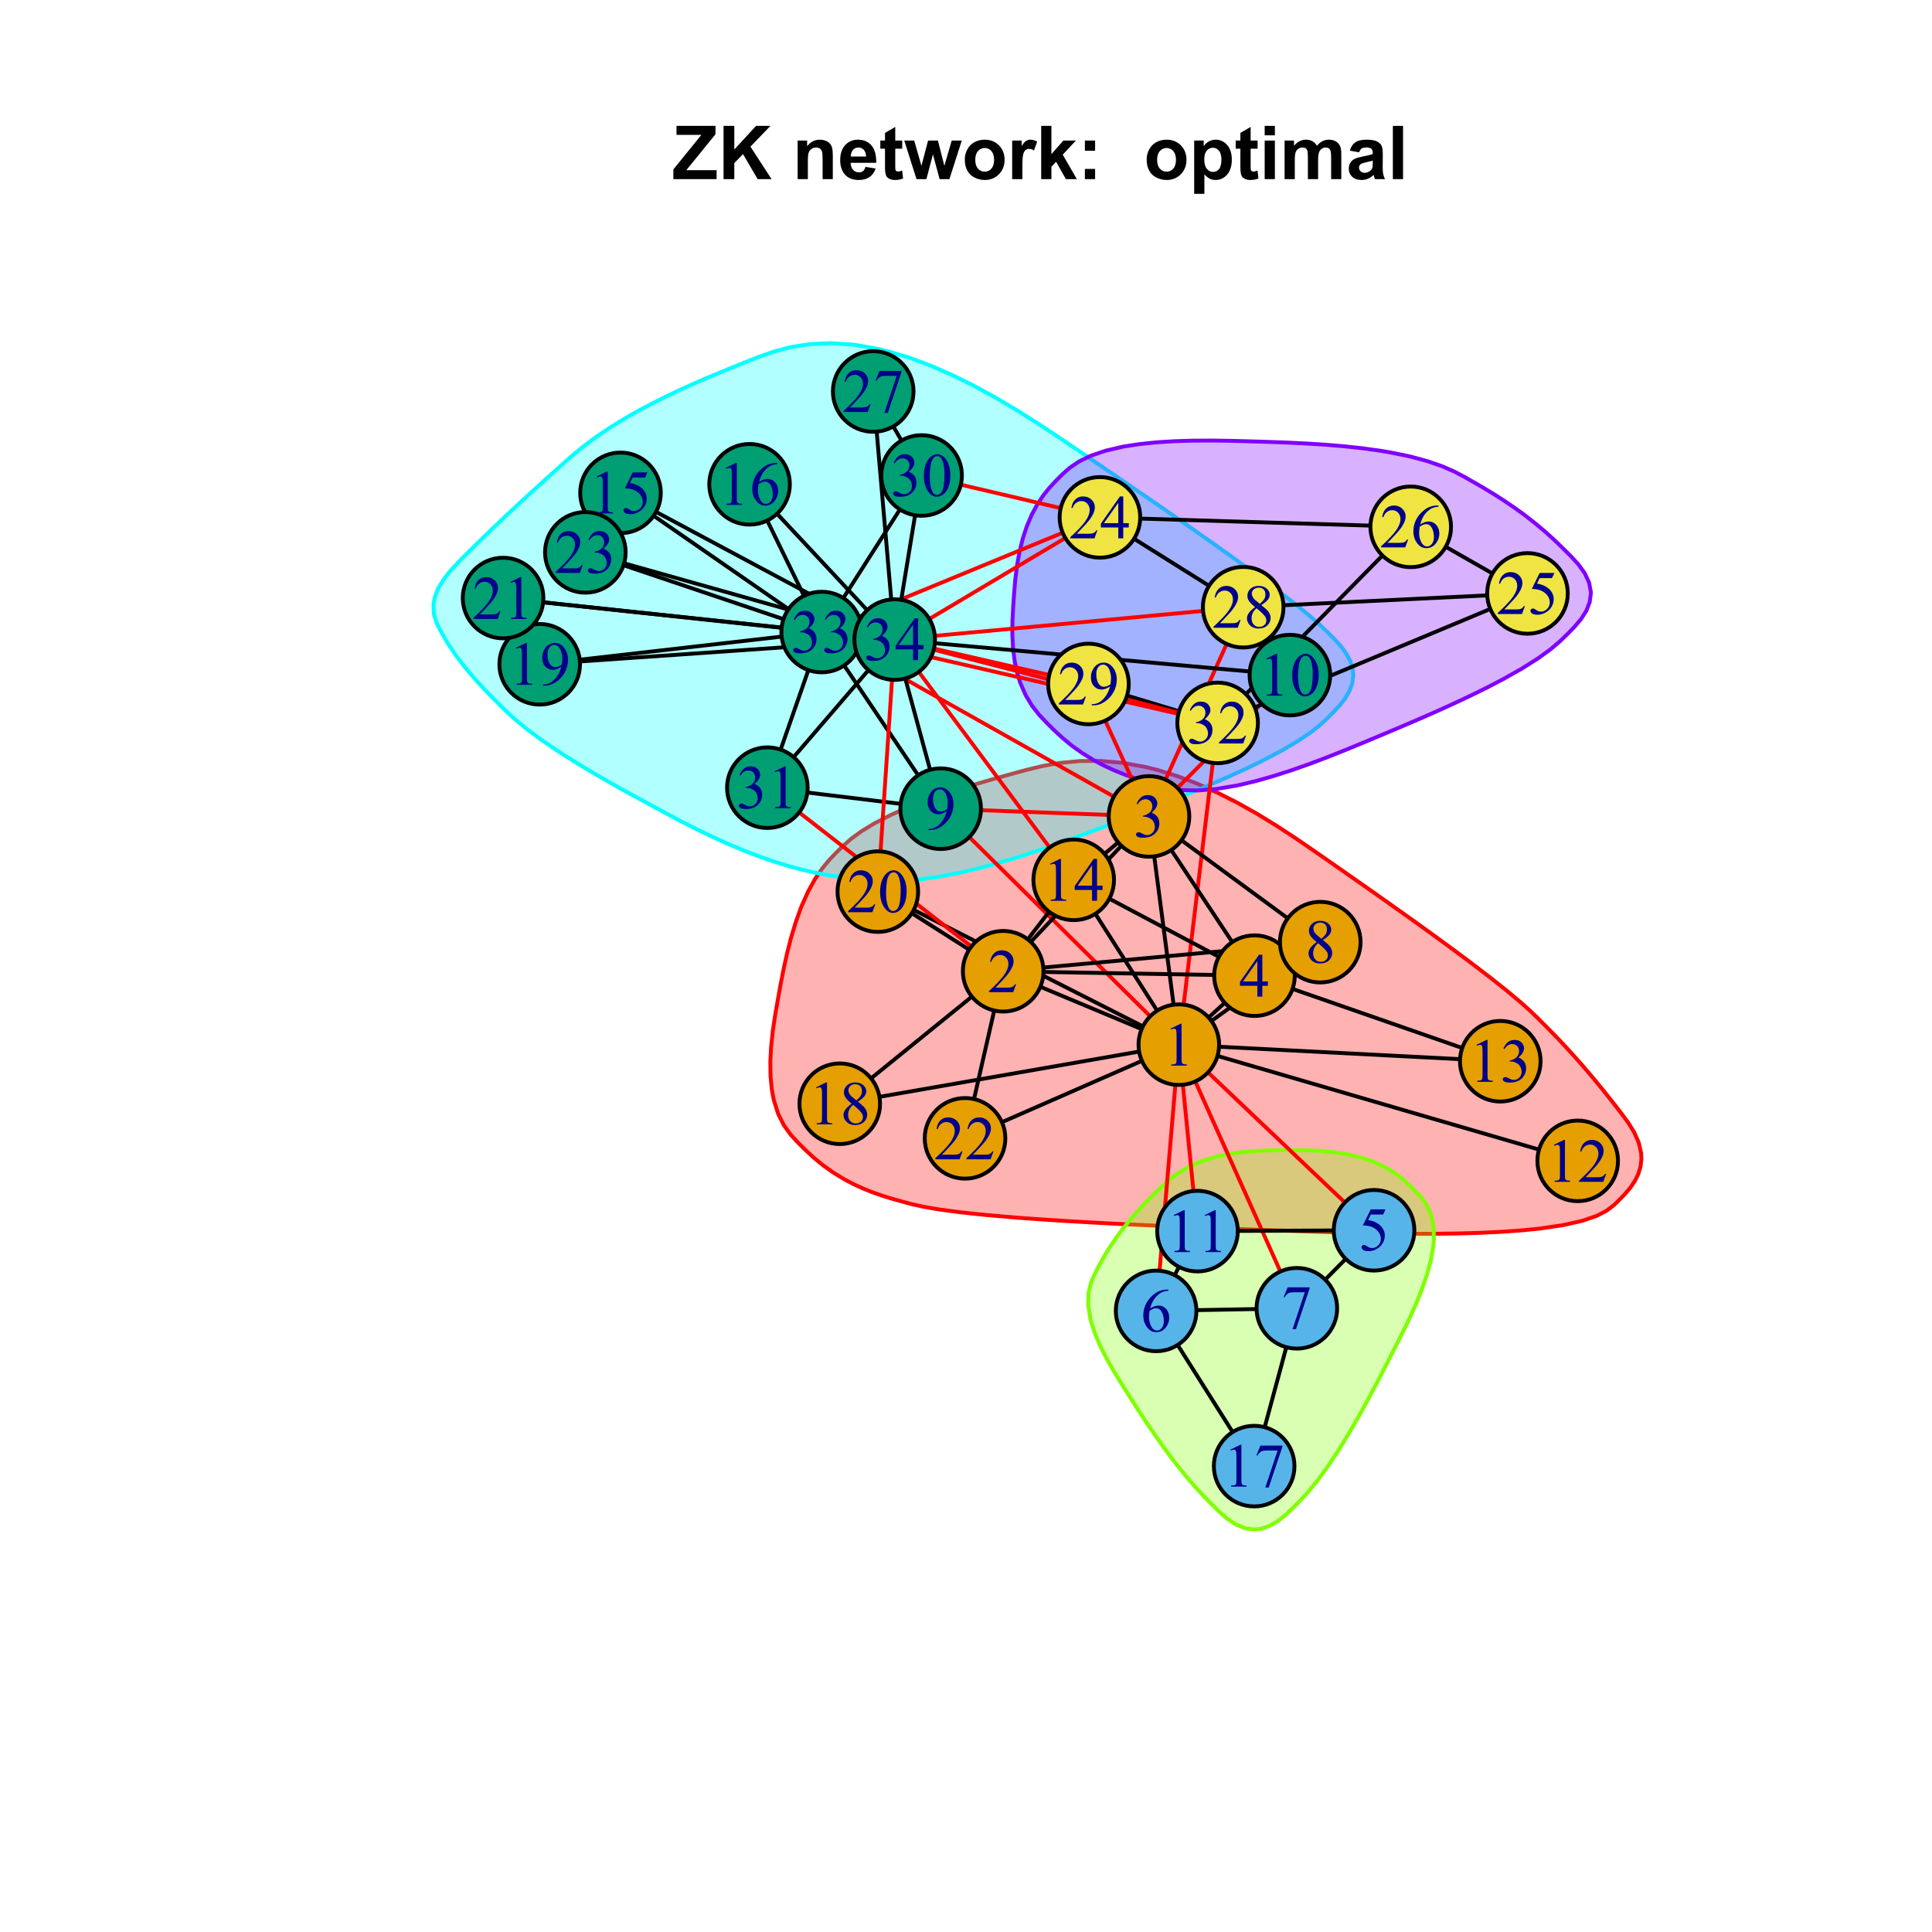 <?xml version="1.0" encoding="UTF-8"?>
<svg xmlns="http://www.w3.org/2000/svg" xmlns:xlink="http://www.w3.org/1999/xlink" width="374pt" height="374pt" viewBox="0 0 374 374" version="1.1">
<defs>
<g>
<symbol overflow="visible" id="glyph0-0">
<path style="stroke:none;" d="M 1.801 0 L 1.801 -9 L 9 -9 L 9 0 Z M 2.023 -0.227 L 8.773 -0.227 L 8.773 -8.773 L 2.023 -8.773 Z M 2.023 -0.227 "/>
</symbol>
<symbol overflow="visible" id="glyph0-1">
<path style="stroke:none;" d="M 0.156 0 L 0.156 -1.879 L 5.57 -8.562 L 0.766 -8.562 L 0.766 -10.309 L 8.312 -10.309 L 8.312 -8.691 L 2.664 -1.738 L 8.527 -1.738 L 8.527 0 Z M 0.156 0 "/>
</symbol>
<symbol overflow="visible" id="glyph0-2">
<path style="stroke:none;" d="M 1.074 0 L 1.074 -10.309 L 3.156 -10.309 L 3.156 -5.73 L 7.363 -10.309 L 10.16 -10.309 L 6.277 -6.293 L 10.371 0 L 7.68 0 L 4.844 -4.836 L 3.156 -3.113 L 3.156 0 Z M 1.074 0 "/>
</symbol>
<symbol overflow="visible" id="glyph0-3">
<path style="stroke:none;" d=""/>
</symbol>
<symbol overflow="visible" id="glyph0-4">
<path style="stroke:none;" d="M 7.824 0 L 5.852 0 L 5.852 -3.812 C 5.848 -4.613 5.805 -5.133 5.723 -5.375 C 5.637 -5.609 5.5 -5.793 5.312 -5.926 C 5.121 -6.055 4.891 -6.121 4.625 -6.125 C 4.281 -6.121 3.977 -6.027 3.703 -5.844 C 3.43 -5.652 3.242 -5.406 3.145 -5.098 C 3.043 -4.785 2.992 -4.211 2.996 -3.383 L 2.996 0 L 1.02 0 L 1.02 -7.469 L 2.855 -7.469 L 2.855 -6.371 C 3.504 -7.211 4.324 -7.633 5.316 -7.637 C 5.746 -7.633 6.145 -7.555 6.508 -7.398 C 6.867 -7.238 7.141 -7.039 7.328 -6.797 C 7.512 -6.555 7.641 -6.277 7.715 -5.969 C 7.785 -5.656 7.82 -5.215 7.824 -4.641 Z M 7.824 0 "/>
</symbol>
<symbol overflow="visible" id="glyph0-5">
<path style="stroke:none;" d="M 5.359 -2.375 L 7.328 -2.047 C 7.07 -1.32 6.668 -0.773 6.125 -0.398 C 5.578 -0.023 4.898 0.164 4.078 0.168 C 2.777 0.164 1.816 -0.258 1.195 -1.105 C 0.703 -1.781 0.457 -2.637 0.457 -3.676 C 0.457 -4.91 0.777 -5.883 1.426 -6.586 C 2.07 -7.285 2.891 -7.633 3.883 -7.637 C 4.988 -7.633 5.863 -7.266 6.508 -6.535 C 7.148 -5.797 7.457 -4.676 7.434 -3.164 L 2.48 -3.164 C 2.492 -2.578 2.652 -2.121 2.961 -1.797 C 3.262 -1.469 3.641 -1.305 4.098 -1.309 C 4.402 -1.305 4.664 -1.391 4.879 -1.559 C 5.086 -1.727 5.246 -1.996 5.359 -2.375 Z M 5.469 -4.375 C 5.453 -4.941 5.309 -5.375 5.027 -5.676 C 4.746 -5.973 4.402 -6.121 4 -6.125 C 3.566 -6.121 3.211 -5.965 2.934 -5.652 C 2.648 -5.336 2.508 -4.91 2.516 -4.375 Z M 5.469 -4.375 "/>
</symbol>
<symbol overflow="visible" id="glyph0-6">
<path style="stroke:none;" d="M 4.457 -7.469 L 4.457 -5.891 L 3.109 -5.891 L 3.109 -2.883 C 3.105 -2.273 3.117 -1.918 3.145 -1.816 C 3.168 -1.715 3.227 -1.629 3.32 -1.566 C 3.41 -1.496 3.523 -1.465 3.656 -1.469 C 3.836 -1.465 4.098 -1.527 4.449 -1.66 L 4.621 -0.125 C 4.156 0.07 3.637 0.164 3.059 0.168 C 2.699 0.164 2.375 0.105 2.094 -0.012 C 1.805 -0.129 1.598 -0.281 1.465 -0.473 C 1.332 -0.66 1.238 -0.918 1.188 -1.246 C 1.145 -1.473 1.125 -1.938 1.125 -2.637 L 1.125 -5.891 L 0.219 -5.891 L 0.219 -7.469 L 1.125 -7.469 L 1.125 -8.949 L 3.109 -10.105 L 3.109 -7.469 Z M 4.457 -7.469 "/>
</symbol>
<symbol overflow="visible" id="glyph0-7">
<path style="stroke:none;" d="M 2.426 0 L 0.062 -7.469 L 1.984 -7.469 L 3.383 -2.574 L 4.668 -7.469 L 6.574 -7.469 L 7.82 -2.574 L 9.246 -7.469 L 11.195 -7.469 L 8.797 0 L 6.898 0 L 5.609 -4.801 L 4.344 0 Z M 2.426 0 "/>
</symbol>
<symbol overflow="visible" id="glyph0-8">
<path style="stroke:none;" d="M 0.578 -3.84 C 0.574 -4.492 0.734 -5.129 1.062 -5.742 C 1.383 -6.355 1.84 -6.824 2.434 -7.148 C 3.023 -7.473 3.688 -7.633 4.422 -7.637 C 5.551 -7.633 6.477 -7.266 7.199 -6.535 C 7.918 -5.797 8.277 -4.871 8.281 -3.754 C 8.277 -2.621 7.914 -1.684 7.188 -0.945 C 6.457 -0.203 5.539 0.164 4.438 0.168 C 3.75 0.164 3.098 0.012 2.477 -0.293 C 1.855 -0.602 1.383 -1.055 1.062 -1.652 C 0.734 -2.25 0.574 -2.977 0.578 -3.84 Z M 2.602 -3.734 C 2.602 -2.988 2.777 -2.422 3.129 -2.031 C 3.48 -1.637 3.914 -1.441 4.43 -1.441 C 4.945 -1.441 5.375 -1.637 5.727 -2.031 C 6.07 -2.422 6.246 -2.992 6.25 -3.746 C 6.246 -4.473 6.07 -5.035 5.727 -5.434 C 5.375 -5.824 4.945 -6.023 4.43 -6.027 C 3.914 -6.023 3.48 -5.824 3.129 -5.434 C 2.777 -5.035 2.602 -4.469 2.602 -3.734 Z M 2.602 -3.734 "/>
</symbol>
<symbol overflow="visible" id="glyph0-9">
<path style="stroke:none;" d="M 2.926 0 L 0.949 0 L 0.949 -7.469 L 2.785 -7.469 L 2.785 -6.406 C 3.094 -6.902 3.375 -7.234 3.629 -7.395 C 3.879 -7.555 4.164 -7.633 4.484 -7.637 C 4.93 -7.633 5.363 -7.508 5.785 -7.262 L 5.176 -5.539 C 4.84 -5.75 4.531 -5.859 4.246 -5.863 C 3.969 -5.859 3.734 -5.781 3.543 -5.633 C 3.348 -5.477 3.195 -5.203 3.09 -4.809 C 2.977 -4.406 2.922 -3.57 2.926 -2.305 Z M 2.926 0 "/>
</symbol>
<symbol overflow="visible" id="glyph0-10">
<path style="stroke:none;" d="M 0.965 0 L 0.965 -10.309 L 2.938 -10.309 L 2.938 -4.836 L 5.254 -7.469 L 7.684 -7.469 L 5.133 -4.738 L 7.867 0 L 5.738 0 L 3.859 -3.355 L 2.938 -2.391 L 2.938 0 Z M 0.965 0 "/>
</symbol>
<symbol overflow="visible" id="glyph0-11">
<path style="stroke:none;" d="M 1.414 -5.492 L 1.414 -7.469 L 3.391 -7.469 L 3.391 -5.492 Z M 1.414 0 L 1.414 -1.977 L 3.391 -1.977 L 3.391 0 Z M 1.414 0 "/>
</symbol>
<symbol overflow="visible" id="glyph0-12">
<path style="stroke:none;" d="M 0.977 -7.469 L 2.82 -7.469 L 2.82 -6.371 C 3.055 -6.742 3.379 -7.047 3.789 -7.285 C 4.195 -7.516 4.648 -7.633 5.148 -7.637 C 6.012 -7.633 6.746 -7.293 7.355 -6.617 C 7.957 -5.934 8.262 -4.988 8.262 -3.777 C 8.262 -2.527 7.957 -1.559 7.348 -0.867 C 6.738 -0.18 6 0.164 5.133 0.168 C 4.719 0.164 4.344 0.086 4.012 -0.078 C 3.672 -0.238 3.32 -0.52 2.953 -0.922 L 2.953 2.84 L 0.977 2.84 Z M 2.934 -3.859 C 2.93 -3.02 3.094 -2.398 3.43 -2 C 3.758 -1.594 4.164 -1.395 4.648 -1.398 C 5.102 -1.395 5.484 -1.578 5.793 -1.949 C 6.094 -2.316 6.246 -2.922 6.25 -3.762 C 6.246 -4.543 6.09 -5.121 5.777 -5.504 C 5.465 -5.879 5.074 -6.07 4.613 -6.074 C 4.125 -6.07 3.727 -5.883 3.41 -5.516 C 3.09 -5.141 2.93 -4.59 2.934 -3.859 Z M 2.934 -3.859 "/>
</symbol>
<symbol overflow="visible" id="glyph0-13">
<path style="stroke:none;" d="M 1.035 -8.48 L 1.035 -10.309 L 3.008 -10.309 L 3.008 -8.48 Z M 1.035 0 L 1.035 -7.469 L 3.008 -7.469 L 3.008 0 Z M 1.035 0 "/>
</symbol>
<symbol overflow="visible" id="glyph0-14">
<path style="stroke:none;" d="M 0.887 -7.469 L 2.707 -7.469 L 2.707 -6.449 C 3.355 -7.238 4.129 -7.633 5.035 -7.637 C 5.508 -7.633 5.922 -7.535 6.277 -7.34 C 6.625 -7.141 6.914 -6.844 7.145 -6.449 C 7.469 -6.844 7.824 -7.141 8.203 -7.34 C 8.582 -7.535 8.988 -7.633 9.422 -7.637 C 9.969 -7.633 10.43 -7.523 10.812 -7.301 C 11.188 -7.078 11.473 -6.75 11.664 -6.32 C 11.797 -6 11.863 -5.484 11.867 -4.773 L 11.867 0 L 9.895 0 L 9.895 -4.27 C 9.891 -5.008 9.82 -5.484 9.688 -5.703 C 9.5 -5.98 9.219 -6.121 8.844 -6.125 C 8.562 -6.121 8.305 -6.039 8.062 -5.871 C 7.82 -5.699 7.645 -5.449 7.535 -5.129 C 7.426 -4.801 7.371 -4.289 7.375 -3.586 L 7.375 0 L 5.398 0 L 5.398 -4.094 C 5.395 -4.816 5.359 -5.285 5.293 -5.5 C 5.219 -5.707 5.109 -5.863 4.965 -5.969 C 4.816 -6.07 4.617 -6.121 4.367 -6.125 C 4.059 -6.121 3.785 -6.039 3.543 -5.879 C 3.297 -5.711 3.121 -5.477 3.02 -5.168 C 2.91 -4.855 2.859 -4.34 2.863 -3.629 L 2.863 0 L 0.887 0 Z M 0.887 -7.469 "/>
</symbol>
<symbol overflow="visible" id="glyph0-15">
<path style="stroke:none;" d="M 2.512 -5.188 L 0.719 -5.512 C 0.918 -6.23 1.266 -6.766 1.758 -7.113 C 2.25 -7.461 2.98 -7.633 3.953 -7.637 C 4.832 -7.633 5.488 -7.531 5.918 -7.324 C 6.348 -7.113 6.648 -6.848 6.828 -6.527 C 7 -6.207 7.09 -5.617 7.094 -4.762 L 7.074 -2.453 C 7.07 -1.793 7.102 -1.309 7.168 -1 C 7.227 -0.688 7.348 -0.355 7.523 0 L 5.57 0 C 5.516 -0.129 5.453 -0.32 5.379 -0.582 C 5.344 -0.695 5.32 -0.773 5.309 -0.816 C 4.969 -0.484 4.605 -0.238 4.223 -0.078 C 3.836 0.086 3.426 0.164 2.996 0.168 C 2.223 0.164 1.617 -0.043 1.176 -0.457 C 0.73 -0.871 0.508 -1.398 0.512 -2.039 C 0.508 -2.461 0.609 -2.836 0.812 -3.168 C 1.012 -3.496 1.293 -3.75 1.66 -3.926 C 2.02 -4.102 2.547 -4.254 3.234 -4.387 C 4.156 -4.559 4.793 -4.719 5.152 -4.871 L 5.152 -5.07 C 5.148 -5.445 5.055 -5.719 4.871 -5.883 C 4.68 -6.043 4.328 -6.121 3.812 -6.125 C 3.457 -6.121 3.184 -6.055 2.988 -5.918 C 2.789 -5.777 2.629 -5.531 2.512 -5.188 Z M 5.152 -3.586 C 4.895 -3.5 4.496 -3.398 3.949 -3.285 C 3.402 -3.164 3.043 -3.047 2.875 -2.938 C 2.613 -2.75 2.484 -2.52 2.488 -2.242 C 2.484 -1.965 2.586 -1.727 2.797 -1.523 C 3 -1.32 3.266 -1.219 3.586 -1.223 C 3.941 -1.219 4.281 -1.336 4.605 -1.574 C 4.844 -1.75 5 -1.969 5.078 -2.23 C 5.125 -2.395 5.148 -2.715 5.152 -3.191 Z M 5.152 -3.586 "/>
</symbol>
<symbol overflow="visible" id="glyph0-16">
<path style="stroke:none;" d="M 1.035 0 L 1.035 -10.309 L 3.008 -10.309 L 3.008 0 Z M 1.035 0 "/>
</symbol>
<symbol overflow="visible" id="glyph1-0">
<path style="stroke:none;" d="M 1.664 0 L 1.664 -7.5 L 7.664 -7.5 L 7.664 0 Z M 1.852 -0.188 L 7.477 -0.188 L 7.477 -7.312 L 1.852 -7.312 Z M 1.852 -0.188 "/>
</symbol>
<symbol overflow="visible" id="glyph1-1">
<path style="stroke:none;" d="M 1.406 -7.164 L 3.34 -8.109 L 3.531 -8.109 L 3.531 -1.398 C 3.527 -0.953 3.547 -0.676 3.586 -0.57 C 3.625 -0.457 3.703 -0.375 3.82 -0.316 C 3.938 -0.254 4.176 -0.219 4.535 -0.219 L 4.535 0 L 1.547 0 L 1.547 -0.219 C 1.922 -0.219 2.164 -0.25 2.273 -0.312 C 2.383 -0.367 2.457 -0.445 2.5 -0.543 C 2.543 -0.637 2.566 -0.922 2.566 -1.398 L 2.566 -5.688 C 2.566 -6.262 2.547 -6.633 2.508 -6.805 C 2.48 -6.926 2.43 -7.02 2.359 -7.078 C 2.285 -7.133 2.199 -7.16 2.098 -7.164 C 1.953 -7.16 1.75 -7.102 1.492 -6.984 Z M 1.406 -7.164 "/>
</symbol>
<symbol overflow="visible" id="glyph1-2">
<path style="stroke:none;" d="M 5.5 -1.531 L 4.945 0 L 0.258 0 L 0.258 -0.219 C 1.637 -1.469 2.605 -2.496 3.172 -3.297 C 3.73 -4.09 4.012 -4.82 4.016 -5.484 C 4.012 -5.988 3.859 -6.402 3.551 -6.727 C 3.238 -7.047 2.867 -7.207 2.445 -7.211 C 2.051 -7.207 1.699 -7.094 1.391 -6.867 C 1.078 -6.641 0.852 -6.305 0.703 -5.867 L 0.484 -5.867 C 0.582 -6.586 0.832 -7.141 1.238 -7.527 C 1.637 -7.914 2.145 -8.109 2.754 -8.109 C 3.395 -8.109 3.93 -7.902 4.367 -7.488 C 4.797 -7.074 5.016 -6.586 5.016 -6.023 C 5.016 -5.621 4.922 -5.219 4.734 -4.816 C 4.445 -4.184 3.977 -3.512 3.328 -2.805 C 2.352 -1.738 1.742 -1.098 1.508 -0.883 L 3.578 -0.883 C 3.996 -0.879 4.293 -0.895 4.465 -0.93 C 4.637 -0.957 4.789 -1.02 4.926 -1.121 C 5.062 -1.215 5.184 -1.352 5.285 -1.531 Z M 5.5 -1.531 "/>
</symbol>
<symbol overflow="visible" id="glyph1-3">
<path style="stroke:none;" d="M 0.609 -6.434 C 0.836 -6.965 1.121 -7.375 1.465 -7.672 C 1.809 -7.961 2.238 -8.109 2.758 -8.109 C 3.395 -8.109 3.883 -7.902 4.227 -7.488 C 4.477 -7.176 4.605 -6.844 4.609 -6.5 C 4.605 -5.918 4.242 -5.32 3.523 -4.703 C 4.008 -4.512 4.379 -4.238 4.629 -3.883 C 4.879 -3.527 5.004 -3.109 5.004 -2.633 C 5.004 -1.941 4.785 -1.348 4.348 -0.844 C 3.777 -0.188 2.949 0.141 1.867 0.141 C 1.332 0.141 0.969 0.074 0.773 -0.059 C 0.578 -0.191 0.48 -0.332 0.484 -0.484 C 0.48 -0.598 0.527 -0.699 0.621 -0.785 C 0.715 -0.871 0.824 -0.914 0.953 -0.914 C 1.051 -0.914 1.152 -0.898 1.254 -0.867 C 1.316 -0.844 1.465 -0.77 1.703 -0.652 C 1.934 -0.527 2.098 -0.457 2.191 -0.434 C 2.332 -0.387 2.484 -0.363 2.656 -0.367 C 3.047 -0.363 3.395 -0.52 3.691 -0.832 C 3.988 -1.141 4.137 -1.504 4.137 -1.93 C 4.137 -2.234 4.066 -2.535 3.93 -2.828 C 3.828 -3.043 3.719 -3.211 3.598 -3.328 C 3.426 -3.484 3.195 -3.625 2.906 -3.754 C 2.613 -3.879 2.312 -3.941 2.008 -3.945 L 1.82 -3.945 L 1.82 -4.117 C 2.129 -4.156 2.438 -4.27 2.75 -4.453 C 3.059 -4.633 3.285 -4.852 3.43 -5.113 C 3.566 -5.367 3.637 -5.652 3.641 -5.965 C 3.637 -6.367 3.512 -6.691 3.262 -6.941 C 3.008 -7.188 2.695 -7.312 2.32 -7.312 C 1.715 -7.312 1.207 -6.988 0.805 -6.34 Z M 0.609 -6.434 "/>
</symbol>
<symbol overflow="visible" id="glyph1-4">
<path style="stroke:none;" d="M 5.586 -2.93 L 5.586 -2.098 L 4.516 -2.098 L 4.516 0 L 3.551 0 L 3.551 -2.098 L 0.188 -2.098 L 0.188 -2.848 L 3.875 -8.109 L 4.516 -8.109 L 4.516 -2.93 Z M 3.551 -2.93 L 3.551 -6.875 L 0.762 -2.93 Z M 3.551 -2.93 "/>
</symbol>
<symbol overflow="visible" id="glyph1-5">
<path style="stroke:none;" d="M 5.211 -7.945 L 4.75 -6.949 L 2.359 -6.949 L 1.84 -5.883 C 2.871 -5.73 3.691 -5.344 4.301 -4.727 C 4.816 -4.191 5.074 -3.566 5.078 -2.852 C 5.074 -2.434 4.988 -2.047 4.824 -1.691 C 4.652 -1.336 4.441 -1.035 4.184 -0.785 C 3.926 -0.535 3.637 -0.332 3.32 -0.18 C 2.871 0.035 2.41 0.141 1.938 0.141 C 1.461 0.141 1.113 0.062 0.898 -0.102 C 0.68 -0.258 0.574 -0.438 0.574 -0.641 C 0.574 -0.746 0.617 -0.844 0.707 -0.93 C 0.797 -1.012 0.91 -1.055 1.047 -1.055 C 1.148 -1.055 1.238 -1.039 1.316 -1.008 C 1.391 -0.977 1.52 -0.895 1.703 -0.766 C 1.996 -0.559 2.293 -0.457 2.594 -0.461 C 3.051 -0.457 3.453 -0.629 3.801 -0.98 C 4.145 -1.324 4.316 -1.746 4.32 -2.242 C 4.316 -2.723 4.164 -3.172 3.855 -3.586 C 3.543 -4 3.117 -4.32 2.578 -4.555 C 2.148 -4.727 1.566 -4.828 0.836 -4.859 L 2.359 -7.945 Z M 5.211 -7.945 "/>
</symbol>
<symbol overflow="visible" id="glyph1-6">
<path style="stroke:none;" d="M 5.379 -8.109 L 5.379 -7.891 C 4.863 -7.84 4.441 -7.738 4.113 -7.582 C 3.785 -7.426 3.461 -7.191 3.148 -6.879 C 2.828 -6.562 2.566 -6.207 2.359 -5.82 C 2.148 -5.43 1.973 -4.969 1.836 -4.438 C 2.395 -4.82 2.961 -5.016 3.527 -5.016 C 4.07 -5.016 4.539 -4.797 4.941 -4.359 C 5.336 -3.922 5.535 -3.359 5.539 -2.672 C 5.535 -2.008 5.336 -1.402 4.934 -0.855 C 4.449 -0.191 3.809 0.141 3.012 0.141 C 2.465 0.141 2.004 -0.039 1.629 -0.398 C 0.887 -1.094 0.516 -2 0.516 -3.117 C 0.516 -3.828 0.656 -4.504 0.941 -5.145 C 1.227 -5.785 1.633 -6.352 2.164 -6.848 C 2.691 -7.344 3.199 -7.68 3.688 -7.852 C 4.168 -8.023 4.621 -8.109 5.039 -8.109 Z M 1.734 -4.008 C 1.664 -3.48 1.629 -3.055 1.629 -2.73 C 1.629 -2.355 1.695 -1.945 1.836 -1.508 C 1.973 -1.066 2.18 -0.719 2.453 -0.461 C 2.652 -0.277 2.895 -0.188 3.18 -0.188 C 3.52 -0.188 3.824 -0.348 4.09 -0.668 C 4.355 -0.988 4.488 -1.445 4.492 -2.039 C 4.488 -2.703 4.355 -3.281 4.094 -3.773 C 3.824 -4.262 3.449 -4.504 2.965 -4.508 C 2.816 -4.504 2.656 -4.473 2.488 -4.414 C 2.316 -4.348 2.066 -4.215 1.734 -4.008 Z M 1.734 -4.008 "/>
</symbol>
<symbol overflow="visible" id="glyph1-7">
<path style="stroke:none;" d="M 1.207 -7.945 L 5.469 -7.945 L 5.469 -7.723 L 2.82 0.164 L 2.164 0.164 L 4.535 -6.992 L 2.352 -6.992 C 1.906 -6.988 1.594 -6.938 1.406 -6.832 C 1.078 -6.652 0.812 -6.375 0.617 -6 L 0.445 -6.062 Z M 1.207 -7.945 "/>
</symbol>
<symbol overflow="visible" id="glyph1-8">
<path style="stroke:none;" d="M 2.305 -4 C 1.672 -4.512 1.266 -4.926 1.086 -5.242 C 0.898 -5.551 0.809 -5.875 0.812 -6.219 C 0.809 -6.73 1.008 -7.176 1.41 -7.551 C 1.805 -7.922 2.336 -8.109 3 -8.109 C 3.641 -8.109 4.156 -7.934 4.547 -7.586 C 4.938 -7.238 5.133 -6.844 5.133 -6.398 C 5.133 -6.102 5.027 -5.797 4.816 -5.488 C 4.605 -5.18 4.164 -4.816 3.5 -4.398 C 4.184 -3.863 4.641 -3.445 4.863 -3.148 C 5.16 -2.742 5.309 -2.324 5.309 -1.887 C 5.309 -1.324 5.094 -0.844 4.668 -0.453 C 4.242 -0.055 3.684 0.141 2.992 0.141 C 2.238 0.141 1.652 -0.094 1.23 -0.57 C 0.895 -0.945 0.727 -1.359 0.727 -1.812 C 0.727 -2.156 0.844 -2.504 1.082 -2.855 C 1.316 -3.199 1.723 -3.582 2.305 -4 Z M 3.223 -4.629 C 3.691 -5.051 3.988 -5.383 4.113 -5.625 C 4.238 -5.867 4.301 -6.145 4.301 -6.457 C 4.301 -6.863 4.184 -7.184 3.953 -7.418 C 3.723 -7.652 3.41 -7.77 3.012 -7.77 C 2.613 -7.77 2.289 -7.652 2.039 -7.422 C 1.789 -7.191 1.664 -6.922 1.664 -6.617 C 1.664 -6.41 1.715 -6.207 1.82 -6.008 C 1.922 -5.801 2.07 -5.609 2.262 -5.426 Z M 2.578 -3.781 C 2.254 -3.5 2.012 -3.203 1.859 -2.883 C 1.699 -2.562 1.621 -2.215 1.625 -1.84 C 1.621 -1.336 1.758 -0.93 2.035 -0.629 C 2.309 -0.324 2.66 -0.176 3.086 -0.176 C 3.504 -0.176 3.844 -0.293 4.102 -0.531 C 4.355 -0.77 4.48 -1.059 4.484 -1.398 C 4.48 -1.676 4.406 -1.93 4.258 -2.156 C 3.98 -2.57 3.422 -3.109 2.578 -3.781 Z M 2.578 -3.781 "/>
</symbol>
<symbol overflow="visible" id="glyph1-9">
<path style="stroke:none;" d="M 0.633 0.164 L 0.633 -0.055 C 1.141 -0.055 1.613 -0.172 2.051 -0.406 C 2.488 -0.633 2.91 -1.035 3.316 -1.605 C 3.723 -2.176 4.008 -2.801 4.172 -3.484 C 3.555 -3.09 3 -2.895 2.508 -2.895 C 1.949 -2.895 1.469 -3.109 1.074 -3.539 C 0.672 -3.969 0.473 -4.543 0.477 -5.262 C 0.473 -5.957 0.672 -6.574 1.07 -7.117 C 1.551 -7.777 2.18 -8.109 2.953 -8.109 C 3.602 -8.109 4.16 -7.84 4.629 -7.301 C 5.199 -6.629 5.484 -5.805 5.484 -4.828 C 5.484 -3.945 5.266 -3.121 4.832 -2.355 C 4.398 -1.59 3.797 -0.957 3.023 -0.457 C 2.391 -0.043 1.703 0.164 0.969 0.164 Z M 4.266 -3.922 C 4.336 -4.422 4.371 -4.828 4.371 -5.141 C 4.371 -5.516 4.305 -5.926 4.176 -6.363 C 4.047 -6.801 3.863 -7.137 3.629 -7.375 C 3.387 -7.605 3.121 -7.723 2.824 -7.727 C 2.477 -7.723 2.172 -7.566 1.91 -7.258 C 1.645 -6.941 1.512 -6.477 1.516 -5.867 C 1.512 -5.039 1.688 -4.395 2.039 -3.93 C 2.293 -3.594 2.605 -3.426 2.977 -3.43 C 3.156 -3.426 3.367 -3.469 3.613 -3.559 C 3.859 -3.641 4.078 -3.762 4.266 -3.922 Z M 4.266 -3.922 "/>
</symbol>
<symbol overflow="visible" id="glyph1-10">
<path style="stroke:none;" d="M 0.434 -3.926 C 0.434 -4.832 0.57 -5.609 0.844 -6.266 C 1.117 -6.918 1.48 -7.406 1.934 -7.727 C 2.285 -7.98 2.648 -8.109 3.023 -8.109 C 3.633 -8.109 4.18 -7.797 4.664 -7.18 C 5.266 -6.406 5.566 -5.363 5.57 -4.047 C 5.566 -3.121 5.434 -2.34 5.172 -1.699 C 4.902 -1.055 4.562 -0.586 4.156 -0.297 C 3.742 -0.004 3.348 0.141 2.965 0.141 C 2.207 0.141 1.574 -0.305 1.07 -1.203 C 0.645 -1.953 0.434 -2.863 0.434 -3.926 Z M 1.582 -3.781 C 1.582 -2.684 1.715 -1.793 1.984 -1.102 C 2.207 -0.516 2.539 -0.223 2.984 -0.227 C 3.188 -0.223 3.406 -0.316 3.637 -0.512 C 3.859 -0.699 4.031 -1.02 4.156 -1.465 C 4.328 -2.137 4.418 -3.082 4.422 -4.305 C 4.418 -5.207 4.324 -5.965 4.141 -6.574 C 3.996 -7.023 3.816 -7.34 3.598 -7.531 C 3.438 -7.656 3.242 -7.723 3.016 -7.723 C 2.746 -7.723 2.512 -7.602 2.309 -7.367 C 2.027 -7.039 1.836 -6.531 1.734 -5.836 C 1.633 -5.141 1.582 -4.453 1.582 -3.781 Z M 1.582 -3.781 "/>
</symbol>
</g>
</defs>
<g id="surface41">
<rect x="0" y="0" width="374" height="374" style="fill:rgb(100%,100%,100%);fill-opacity:1;stroke:none;"/>
<g style="fill:rgb(0%,0%,0%);fill-opacity:1;">
  <use xlink:href="#glyph0-1" x="130.195" y="34.676"/>
  <use xlink:href="#glyph0-2" x="138.991" y="34.676"/>
  <use xlink:href="#glyph0-3" x="149.391" y="34.676"/>
  <use xlink:href="#glyph0-4" x="153.391" y="34.676"/>
  <use xlink:href="#glyph0-5" x="162.188" y="34.676"/>
  <use xlink:href="#glyph0-6" x="170.196" y="34.676"/>
  <use xlink:href="#glyph0-7" x="174.991" y="34.676"/>
  <use xlink:href="#glyph0-8" x="186.192" y="34.676"/>
  <use xlink:href="#glyph0-9" x="194.988" y="34.676"/>
  <use xlink:href="#glyph0-10" x="200.592" y="34.676"/>
  <use xlink:href="#glyph0-11" x="208.601" y="34.676"/>
  <use xlink:href="#glyph0-3" x="213.396" y="34.676"/>
  <use xlink:href="#glyph0-3" x="217.397" y="34.676"/>
  <use xlink:href="#glyph0-8" x="221.398" y="34.676"/>
  <use xlink:href="#glyph0-12" x="230.194" y="34.676"/>
  <use xlink:href="#glyph0-6" x="238.99" y="34.676"/>
  <use xlink:href="#glyph0-13" x="243.785" y="34.676"/>
  <use xlink:href="#glyph0-14" x="247.786" y="34.676"/>
  <use xlink:href="#glyph0-15" x="260.59" y="34.676"/>
  <use xlink:href="#glyph0-16" x="268.598" y="34.676"/>
</g>
<path style="fill-rule:nonzero;fill:rgb(100%,0%,0%);fill-opacity:0.302;stroke-width:0.75;stroke-linecap:round;stroke-linejoin:round;stroke:rgb(100%,0%,0%);stroke-opacity:1;stroke-miterlimit:10;" d="M 294.414 238.191 L 290.613 238.461 L 286.465 238.656 L 282.012 238.781 L 277.301 238.84 L 272.379 238.836 L 267.316 238.777 L 262.156 238.668 L 256.953 238.523 L 251.742 238.348 L 246.535 238.16 L 241.328 237.969 L 236.105 237.773 L 230.879 237.566 L 225.672 237.348 L 220.523 237.113 L 215.484 236.871 L 210.617 236.609 L 205.969 236.34 L 201.586 236.055 L 197.516 235.766 L 196.891 235.715 L 190.875 235.203 L 185.867 234.672 L 181.871 234.137 L 178.812 233.613 L 176.508 233.102 L 174.633 232.602 L 172.824 232.094 L 170.973 231.527 L 169.066 230.871 L 167.137 230.105 L 165.227 229.23 L 163.484 228.316 L 161.316 226.996 L 159.32 225.574 L 157.535 224.109 L 155.961 222.652 L 154.512 221.219 L 153.102 219.703 L 151.777 217.887 L 150.648 215.641 L 149.793 212.938 L 149.414 210.945 L 149.16 208.316 L 149.121 205.488 L 149.285 202.523 L 149.609 199.508 L 150.059 196.5 L 150.578 193.523 L 151.113 190.555 L 151.699 187.555 L 152.367 184.535 L 153.129 181.551 L 153.992 178.68 L 154.945 175.992 L 155.211 175.32 L 156.461 172.543 L 157.789 170.141 L 159.156 168.129 L 160.516 166.48 L 161.852 165.082 L 163.203 163.75 L 164.789 162.363 L 166.801 160.891 L 169.34 159.352 L 172.414 157.777 L 173.875 157.113 L 176.539 155.992 L 179.43 154.887 L 182.484 153.812 L 185.652 152.781 L 188.871 151.797 L 192.094 150.863 L 195.293 149.969 L 198.496 149.09 L 201.797 148.289 L 205.301 147.672 L 209.047 147.32 L 213.031 147.301 L 217.23 147.664 L 221.598 148.441 L 224.082 149.059 L 227.918 150.242 L 231.801 151.719 L 235.699 153.457 L 239.574 155.418 L 243.383 157.562 L 247.105 159.844 L 250.727 162.215 L 254.262 164.633 L 257.754 167.062 L 261.25 169.504 L 264.762 171.961 L 268.262 174.426 L 271.723 176.883 L 275.094 179.293 L 278.324 181.633 L 281.371 183.863 L 284.191 185.961 L 284.828 186.441 L 288.66 189.375 L 291.82 191.891 L 294.309 193.973 L 296.191 195.656 L 297.633 197.043 L 298.902 198.312 L 300.207 199.629 L 301.586 201.055 L 303.039 202.594 L 304.543 204.238 L 305.961 205.832 L 307.691 207.84 L 309.371 209.852 L 310.957 211.812 L 312.43 213.68 L 313.824 215.473 L 315.172 217.293 L 316.352 219.199 L 317.227 221.191 L 317.691 223.211 L 317.75 224.328 L 317.582 225.812 L 317.152 227.242 L 316.488 228.602 L 315.629 229.875 L 314.633 231.059 L 313.562 232.176 L 312.445 233.27 L 311.059 234.348 L 309.078 235.379 L 306.289 236.332 L 302.574 237.168 L 297.887 237.852 Z M 294.414 238.191 "/>
<path style="fill-rule:nonzero;fill:rgb(50.196%,100%,0%);fill-opacity:0.302;stroke-width:0.75;stroke-linecap:round;stroke-linejoin:round;stroke:rgb(50.196%,100%,0%);stroke-opacity:1;stroke-miterlimit:10;" d="M 242.781 296.082 L 240.98 295.828 L 239.223 295.098 L 237.555 293.984 L 236.004 292.621 L 234.523 291.156 L 232.996 289.598 L 231.332 287.789 L 229.512 285.672 L 227.574 283.254 L 226.82 282.27 L 225.156 280.02 L 223.484 277.648 L 221.836 275.223 L 220.25 272.805 L 218.73 270.43 L 217.254 268.094 L 215.797 265.738 L 214.406 263.336 L 213.156 260.91 L 212.109 258.512 L 211.32 256.211 L 211.086 255.328 L 210.656 252.625 L 210.723 250.262 L 211.199 248.266 L 211.938 246.574 L 212.762 244.984 L 213.684 243.312 L 214.781 241.508 L 216.07 239.602 L 217.023 238.305 L 218.426 236.539 L 219.906 234.812 L 221.414 233.172 L 222.898 231.641 L 224.352 230.184 L 225.883 228.738 L 227.676 227.328 L 229.824 226.02 L 232.328 224.883 L 233.797 224.367 L 236.312 223.695 L 238.988 223.203 L 241.75 222.883 L 244.523 222.711 L 247.258 222.648 L 249.957 222.633 L 252.68 222.656 L 255.445 222.773 L 258.219 223.031 L 260.918 223.465 L 263.473 224.082 L 264.008 224.242 L 266.25 225.055 L 268.266 226.02 L 270.031 227.098 L 271.551 228.254 L 272.871 229.445 L 274.078 230.645 L 275.242 231.906 L 276.266 233.387 L 277.051 235.191 L 277.508 237.363 L 277.578 239.898 L 277.449 241.367 L 276.988 243.965 L 276.227 246.77 L 275.203 249.719 L 273.965 252.75 L 272.57 255.801 L 271.078 258.836 L 269.551 261.848 L 268.008 264.867 L 266.426 267.918 L 264.797 270.965 L 263.145 273.957 L 261.496 276.832 L 259.875 279.52 L 259.199 280.605 L 257.086 283.797 L 255.133 286.484 L 253.375 288.652 L 251.809 290.371 L 250.367 291.832 L 248.914 293.223 L 247.371 294.461 L 245.719 295.41 L 244 295.969 Z M 242.781 296.082 "/>
<path style="fill-rule:nonzero;fill:rgb(0%,100%,100%);fill-opacity:0.302;stroke-width:0.75;stroke-linecap:round;stroke-linejoin:round;stroke:rgb(0%,100%,100%);stroke-opacity:1;stroke-miterlimit:10;" d="M 185.734 168.953 L 181.551 169.754 L 177.715 170.281 L 174.266 170.555 L 171.215 170.594 L 168.523 170.457 L 166.09 170.207 L 163.734 169.922 L 161.289 169.578 L 158.66 169.117 L 155.82 168.5 L 152.781 167.699 L 149.582 166.711 L 147.422 165.965 L 144.309 164.781 L 141.145 163.461 L 137.984 162.031 L 134.879 160.535 L 131.859 158.996 L 128.941 157.449 L 126.086 155.906 L 123.23 154.352 L 120.348 152.766 L 117.453 151.137 L 114.598 149.48 L 111.836 147.82 L 109.227 146.191 L 107.52 145.078 L 104.488 143 L 101.914 141.074 L 99.805 139.344 L 98.109 137.801 L 96.68 136.395 L 95.293 135 L 93.879 133.543 L 92.461 132.02 L 91.078 130.453 L 89.789 128.895 L 89.785 128.891 L 88.309 126.945 L 87.07 125.133 L 86.074 123.504 L 85.242 122.02 L 84.488 120.516 L 83.988 118.844 L 83.91 117 L 84.207 115.473 L 84.887 113.809 L 85.898 112.137 L 87.164 110.52 L 88.578 108.984 L 90.047 107.504 L 91.586 105.973 L 93.305 104.289 L 95.227 102.43 L 97.328 100.43 L 98.148 99.66 L 99.996 97.938 L 101.891 96.188 L 103.789 94.457 L 105.645 92.777 L 107.441 91.16 L 109.199 89.59 L 111.02 87.992 L 113.074 86.316 L 115.457 84.547 L 118.199 82.703 L 121.285 80.816 L 122.914 79.887 L 125.676 78.398 L 128.586 76.93 L 131.598 75.492 L 134.66 74.113 L 137.727 72.793 L 140.754 71.539 L 143.746 70.332 L 146.727 69.145 L 149.836 68.055 L 153.191 67.172 L 156.859 66.602 L 160.855 66.426 L 165.164 66.711 L 169.75 67.484 L 172.43 68.145 L 176.297 69.336 L 180.277 70.832 L 184.336 72.609 L 188.43 74.629 L 192.523 76.859 L 196.578 79.254 L 200.574 81.762 L 204.5 84.34 L 208.371 86.957 L 212.227 89.582 L 216.09 92.215 L 219.961 94.863 L 223.809 97.508 L 227.598 100.129 L 231.285 102.703 L 234.82 105.188 L 238.156 107.562 L 241.25 109.797 L 242.75 110.887 L 247.211 114.207 L 250.812 116.996 L 253.562 119.246 L 255.559 121.008 L 257.031 122.418 L 258.32 123.711 L 259.539 125.051 L 260.598 126.477 L 261.398 127.984 L 261.867 129.547 L 261.969 130.688 L 261.785 132.215 L 261.254 133.715 L 260.426 135.16 L 259.367 136.523 L 258.176 137.809 L 256.926 139.059 L 255.516 140.367 L 253.684 141.816 L 251.27 143.445 L 248.211 145.25 L 244.5 147.207 L 244.145 147.387 L 241.195 148.812 L 237.98 150.285 L 234.551 151.785 L 230.965 153.293 L 227.277 154.793 L 223.547 156.27 L 219.816 157.719 L 216.098 159.145 L 212.375 160.562 L 208.613 161.973 L 204.797 163.352 L 200.945 164.676 L 197.098 165.918 L 193.309 167.047 L 189.629 168.039 L 186.102 168.875 Z M 185.734 168.953 "/>
<path style="fill-rule:nonzero;fill:rgb(50.196%,0%,100%);fill-opacity:0.302;stroke-width:0.75;stroke-linecap:round;stroke-linejoin:round;stroke:rgb(50.196%,0%,100%);stroke-opacity:1;stroke-miterlimit:10;" d="M 239.445 152.062 L 235.406 152.738 L 231.848 153.023 L 228.805 152.945 L 226.25 152.582 L 224.062 152.031 L 222.016 151.414 L 219.93 150.75 L 217.781 149.98 L 215.602 149.094 L 213.445 148.078 L 211.711 147.145 L 209.492 145.777 L 207.461 144.32 L 205.66 142.832 L 204.07 141.359 L 202.617 139.918 L 201.188 138.41 L 199.809 136.664 L 198.559 134.594 L 197.512 132.203 L 197.008 130.625 L 196.453 128.156 L 196.109 125.535 L 195.969 122.84 L 195.996 120.152 L 196.133 117.512 L 196.312 114.902 L 196.535 112.258 L 196.867 109.566 L 197.348 106.875 L 197.992 104.262 L 198.754 101.93 L 199.703 99.688 L 200.789 97.672 L 201.965 95.902 L 203.195 94.375 L 204.441 93.039 L 205.691 91.789 L 207.082 90.555 L 208.84 89.359 L 211.105 88.246 L 213.934 87.273 L 217.32 86.48 L 217.688 86.41 L 220.648 85.961 L 223.875 85.625 L 227.312 85.41 L 230.891 85.297 L 234.543 85.281 L 238.207 85.332 L 241.852 85.43 L 245.492 85.543 L 249.16 85.676 L 252.859 85.852 L 256.559 86.086 L 260.207 86.391 L 263.73 86.773 L 267.074 87.234 L 269.078 87.566 L 272.969 88.363 L 276.355 89.277 L 279.211 90.273 L 281.574 91.309 L 283.559 92.359 L 285.402 93.406 L 287.277 94.496 L 289.223 95.676 L 291.211 96.949 L 293.199 98.301 L 294.945 99.562 L 297.145 101.273 L 299.18 102.98 L 301 104.637 L 302.617 106.203 L 304.133 107.715 L 305.566 109.281 L 306.777 110.965 L 307.609 112.75 L 307.957 114.594 L 307.961 114.875 L 307.734 116.574 L 307.082 118.238 L 306.078 119.82 L 304.828 121.305 L 303.461 122.707 L 301.996 124.125 L 300.16 125.688 L 297.719 127.461 L 294.586 129.438 L 290.953 131.488 L 288.113 132.969 L 285.027 134.496 L 281.742 136.051 L 278.32 137.609 L 274.824 139.148 L 271.305 140.656 L 267.801 142.133 L 264.309 143.594 L 260.797 145.043 L 257.246 146.465 L 253.672 147.82 L 250.109 149.078 L 246.617 150.203 L 243.25 151.164 L 240.066 151.93 Z M 239.445 152.062 "/>
<path style="fill:none;stroke-width:0.75;stroke-linecap:round;stroke-linejoin:round;stroke:rgb(0%,0%,0%);stroke-opacity:1;stroke-miterlimit:10;" d="M 221 199.219 L 201.391 191.023 "/>
<path style="fill:none;stroke-width:0.75;stroke-linecap:round;stroke-linejoin:round;stroke:rgb(0%,0%,0%);stroke-opacity:1;stroke-miterlimit:10;" d="M 227.188 194.492 L 223.438 165.777 "/>
<path style="fill:none;stroke-width:0.75;stroke-linecap:round;stroke-linejoin:round;stroke:rgb(0%,0%,0%);stroke-opacity:1;stroke-miterlimit:10;" d="M 233.961 196.969 L 237.082 194.125 "/>
<path style="fill:none;stroke-width:0.75;stroke-linecap:round;stroke-linejoin:round;stroke:rgb(100%,0%,0%);stroke-opacity:1;stroke-miterlimit:10;" d="M 233.852 207.602 L 260.34 232.785 "/>
<path style="fill:none;stroke-width:0.75;stroke-linecap:round;stroke-linejoin:round;stroke:rgb(100%,0%,0%);stroke-opacity:1;stroke-miterlimit:10;" d="M 227.535 210 L 224.469 245.996 "/>
<path style="fill:none;stroke-width:0.75;stroke-linecap:round;stroke-linejoin:round;stroke:rgb(100%,0%,0%);stroke-opacity:1;stroke-miterlimit:10;" d="M 231.387 209.348 L 247.859 246.141 "/>
<path style="fill:none;stroke-width:0.75;stroke-linecap:round;stroke-linejoin:round;stroke:rgb(0%,0%,0%);stroke-opacity:1;stroke-miterlimit:10;" d="M 234.516 197.648 L 249.262 186.961 "/>
<path style="fill:none;stroke-width:0.75;stroke-linecap:round;stroke-linejoin:round;stroke:rgb(100%,0%,0%);stroke-opacity:1;stroke-miterlimit:10;" d="M 222.656 196.734 L 187.641 162.039 "/>
<path style="fill:none;stroke-width:0.75;stroke-linecap:round;stroke-linejoin:round;stroke:rgb(100%,0%,0%);stroke-opacity:1;stroke-miterlimit:10;" d="M 228.977 209.988 L 231.035 230.559 "/>
<path style="fill:none;stroke-width:0.75;stroke-linecap:round;stroke-linejoin:round;stroke:rgb(0%,0%,0%);stroke-opacity:1;stroke-miterlimit:10;" d="M 235.688 204.41 L 297.926 222.539 "/>
<path style="fill:none;stroke-width:0.75;stroke-linecap:round;stroke-linejoin:round;stroke:rgb(0%,0%,0%);stroke-opacity:1;stroke-miterlimit:10;" d="M 235.988 202.629 L 282.633 205.035 "/>
<path style="fill:none;stroke-width:0.75;stroke-linecap:round;stroke-linejoin:round;stroke:rgb(0%,0%,0%);stroke-opacity:1;stroke-miterlimit:10;" d="M 224.004 195.648 L 212.047 176.898 "/>
<path style="fill:none;stroke-width:0.75;stroke-linecap:round;stroke-linejoin:round;stroke:rgb(0%,0%,0%);stroke-opacity:1;stroke-miterlimit:10;" d="M 220.512 203.566 L 170.246 212.328 "/>
<path style="fill:none;stroke-width:0.75;stroke-linecap:round;stroke-linejoin:round;stroke:rgb(0%,0%,0%);stroke-opacity:1;stroke-miterlimit:10;" d="M 221.242 198.691 L 176.887 176.141 "/>
<path style="fill:none;stroke-width:0.75;stroke-linecap:round;stroke-linejoin:round;stroke:rgb(0%,0%,0%);stroke-opacity:1;stroke-miterlimit:10;" d="M 221.051 205.359 L 193.957 217.234 "/>
<path style="fill:none;stroke-width:0.75;stroke-linecap:round;stroke-linejoin:round;stroke:rgb(100%,0%,0%);stroke-opacity:1;stroke-miterlimit:10;" d="M 229.133 194.48 L 234.777 147.688 "/>
<path style="fill:none;stroke-width:0.75;stroke-linecap:round;stroke-linejoin:round;stroke:rgb(0%,0%,0%);stroke-opacity:1;stroke-miterlimit:10;" d="M 199.543 182.336 L 217.078 163.723 "/>
<path style="fill:none;stroke-width:0.75;stroke-linecap:round;stroke-linejoin:round;stroke:rgb(0%,0%,0%);stroke-opacity:1;stroke-miterlimit:10;" d="M 201.996 188.152 L 235.047 188.734 "/>
<path style="fill:none;stroke-width:0.75;stroke-linecap:round;stroke-linejoin:round;stroke:rgb(0%,0%,0%);stroke-opacity:1;stroke-miterlimit:10;" d="M 201.961 187.301 L 247.809 183.098 "/>
<path style="fill:none;stroke-width:0.75;stroke-linecap:round;stroke-linejoin:round;stroke:rgb(0%,0%,0%);stroke-opacity:1;stroke-miterlimit:10;" d="M 198.961 181.84 L 203.086 176.496 "/>
<path style="fill:none;stroke-width:0.75;stroke-linecap:round;stroke-linejoin:round;stroke:rgb(0%,0%,0%);stroke-opacity:1;stroke-miterlimit:10;" d="M 188.137 192.93 L 168.621 208.754 "/>
<path style="fill:none;stroke-width:0.75;stroke-linecap:round;stroke-linejoin:round;stroke:rgb(0%,0%,0%);stroke-opacity:1;stroke-miterlimit:10;" d="M 187.609 183.832 L 176.52 176.785 "/>
<path style="fill:none;stroke-width:0.75;stroke-linecap:round;stroke-linejoin:round;stroke:rgb(0%,0%,0%);stroke-opacity:1;stroke-miterlimit:10;" d="M 192.461 195.621 L 188.551 212.758 "/>
<path style="fill:none;stroke-width:0.75;stroke-linecap:round;stroke-linejoin:round;stroke:rgb(100%,0%,0%);stroke-opacity:1;stroke-miterlimit:10;" d="M 188.039 183.223 L 154.703 157.27 "/>
<path style="fill:none;stroke-width:0.75;stroke-linecap:round;stroke-linejoin:round;stroke:rgb(0%,0%,0%);stroke-opacity:1;stroke-miterlimit:10;" d="M 226.734 164.547 L 238.539 182.367 "/>
<path style="fill:none;stroke-width:0.75;stroke-linecap:round;stroke-linejoin:round;stroke:rgb(0%,0%,0%);stroke-opacity:1;stroke-miterlimit:10;" d="M 228.715 162.66 L 249.289 177.766 "/>
<path style="fill:none;stroke-width:0.75;stroke-linecap:round;stroke-linejoin:round;stroke:rgb(100%,0%,0%);stroke-opacity:1;stroke-miterlimit:10;" d="M 225.629 150.93 L 237.461 124.656 "/>
<path style="fill:none;stroke-width:0.75;stroke-linecap:round;stroke-linejoin:round;stroke:rgb(100%,0%,0%);stroke-opacity:1;stroke-miterlimit:10;" d="M 219.184 150.949 L 213.949 139.5 "/>
<path style="fill:none;stroke-width:0.75;stroke-linecap:round;stroke-linejoin:round;stroke:rgb(100%,0%,0%);stroke-opacity:1;stroke-miterlimit:10;" d="M 215.629 154.215 L 165.855 126.18 "/>
<path style="fill:none;stroke-width:0.75;stroke-linecap:round;stroke-linejoin:round;stroke:rgb(100%,0%,0%);stroke-opacity:1;stroke-miterlimit:10;" d="M 227.934 152.52 L 244.191 136.211 "/>
<path style="fill:none;stroke-width:0.75;stroke-linecap:round;stroke-linejoin:round;stroke:rgb(100%,0%,0%);stroke-opacity:1;stroke-miterlimit:10;" d="M 214.633 157.754 L 189.895 156.836 "/>
<path style="fill:none;stroke-width:0.75;stroke-linecap:round;stroke-linejoin:round;stroke:rgb(0%,0%,0%);stroke-opacity:1;stroke-miterlimit:10;" d="M 216.461 163.07 L 213.82 165.293 "/>
<path style="fill:none;stroke-width:0.75;stroke-linecap:round;stroke-linejoin:round;stroke:rgb(0%,0%,0%);stroke-opacity:1;stroke-miterlimit:10;" d="M 249.797 185.328 L 248.629 185.926 "/>
<path style="fill:none;stroke-width:0.75;stroke-linecap:round;stroke-linejoin:round;stroke:rgb(0%,0%,0%);stroke-opacity:1;stroke-miterlimit:10;" d="M 250.215 191.434 L 283.059 202.871 "/>
<path style="fill:none;stroke-width:0.75;stroke-linecap:round;stroke-linejoin:round;stroke:rgb(0%,0%,0%);stroke-opacity:1;stroke-miterlimit:10;" d="M 235.953 185.215 L 214.746 173.973 "/>
<path style="fill:none;stroke-width:0.75;stroke-linecap:round;stroke-linejoin:round;stroke:rgb(0%,0%,0%);stroke-opacity:1;stroke-miterlimit:10;" d="M 260.504 243.703 L 256.535 247.715 "/>
<path style="fill:none;stroke-width:0.75;stroke-linecap:round;stroke-linejoin:round;stroke:rgb(0%,0%,0%);stroke-opacity:1;stroke-miterlimit:10;" d="M 258.191 238.195 L 239.613 238.285 "/>
<path style="fill:none;stroke-width:0.75;stroke-linecap:round;stroke-linejoin:round;stroke:rgb(0%,0%,0%);stroke-opacity:1;stroke-miterlimit:10;" d="M 231.605 253.621 L 243.246 253.406 "/>
<path style="fill:none;stroke-width:0.75;stroke-linecap:round;stroke-linejoin:round;stroke:rgb(0%,0%,0%);stroke-opacity:1;stroke-miterlimit:10;" d="M 227.395 246.844 L 228.223 245.246 "/>
<path style="fill:none;stroke-width:0.75;stroke-linecap:round;stroke-linejoin:round;stroke:rgb(0%,0%,0%);stroke-opacity:1;stroke-miterlimit:10;" d="M 227.973 260.363 L 238.617 277.219 "/>
<path style="fill:none;stroke-width:0.75;stroke-linecap:round;stroke-linejoin:round;stroke:rgb(0%,0%,0%);stroke-opacity:1;stroke-miterlimit:10;" d="M 249.008 260.789 L 244.82 276.285 "/>
<path style="fill:none;stroke-width:0.75;stroke-linecap:round;stroke-linejoin:round;stroke:rgb(0%,0%,0%);stroke-opacity:1;stroke-miterlimit:10;" d="M 174.355 155.609 L 156.293 153.418 "/>
<path style="fill:none;stroke-width:0.75;stroke-linecap:round;stroke-linejoin:round;stroke:rgb(0%,0%,0%);stroke-opacity:1;stroke-miterlimit:10;" d="M 177.738 150.078 L 163.418 128.82 "/>
<path style="fill:none;stroke-width:0.75;stroke-linecap:round;stroke-linejoin:round;stroke:rgb(0%,0%,0%);stroke-opacity:1;stroke-miterlimit:10;" d="M 180.051 149.02 L 175.246 131.34 "/>
<path style="fill:none;stroke-width:0.75;stroke-linecap:round;stroke-linejoin:round;stroke:rgb(0%,0%,0%);stroke-opacity:1;stroke-miterlimit:10;" d="M 241.93 129.988 L 180.969 124.512 "/>
<path style="fill:none;stroke-width:0.75;stroke-linecap:round;stroke-linejoin:round;stroke:rgb(100%,0%,0%);stroke-opacity:1;stroke-miterlimit:10;" d="M 203.191 164.062 L 177.859 130.066 "/>
<path style="fill:none;stroke-width:0.75;stroke-linecap:round;stroke-linejoin:round;stroke:rgb(0%,0%,0%);stroke-opacity:1;stroke-miterlimit:10;" d="M 126.535 99.848 L 152.641 117.91 "/>
<path style="fill:none;stroke-width:0.75;stroke-linecap:round;stroke-linejoin:round;stroke:rgb(0%,0%,0%);stroke-opacity:1;stroke-miterlimit:10;" d="M 126.996 99.09 L 166.32 120.133 "/>
<path style="fill:none;stroke-width:0.75;stroke-linecap:round;stroke-linejoin:round;stroke:rgb(0%,0%,0%);stroke-opacity:1;stroke-miterlimit:10;" d="M 148.523 100.762 L 155.637 115.34 "/>
<path style="fill:none;stroke-width:0.75;stroke-linecap:round;stroke-linejoin:round;stroke:rgb(0%,0%,0%);stroke-opacity:1;stroke-miterlimit:10;" d="M 150.426 99.449 L 167.871 118.113 "/>
<path style="fill:none;stroke-width:0.75;stroke-linecap:round;stroke-linejoin:round;stroke:rgb(0%,0%,0%);stroke-opacity:1;stroke-miterlimit:10;" d="M 112.227 127.707 L 151.309 123.238 "/>
<path style="fill:none;stroke-width:0.75;stroke-linecap:round;stroke-linejoin:round;stroke:rgb(0%,0%,0%);stroke-opacity:1;stroke-miterlimit:10;" d="M 112.262 128.051 L 165.418 124.352 "/>
<path style="fill:none;stroke-width:0.75;stroke-linecap:round;stroke-linejoin:round;stroke:rgb(100%,0%,0%);stroke-opacity:1;stroke-miterlimit:10;" d="M 170.457 164.82 L 172.68 131.594 "/>
<path style="fill:none;stroke-width:0.75;stroke-linecap:round;stroke-linejoin:round;stroke:rgb(0%,0%,0%);stroke-opacity:1;stroke-miterlimit:10;" d="M 105.145 116.598 L 151.301 121.523 "/>
<path style="fill:none;stroke-width:0.75;stroke-linecap:round;stroke-linejoin:round;stroke:rgb(0%,0%,0%);stroke-opacity:1;stroke-miterlimit:10;" d="M 105.145 116.594 L 165.441 122.988 "/>
<path style="fill:none;stroke-width:0.75;stroke-linecap:round;stroke-linejoin:round;stroke:rgb(0%,0%,0%);stroke-opacity:1;stroke-miterlimit:10;" d="M 120.703 109.418 L 151.664 119.859 "/>
<path style="fill:none;stroke-width:0.75;stroke-linecap:round;stroke-linejoin:round;stroke:rgb(0%,0%,0%);stroke-opacity:1;stroke-miterlimit:10;" d="M 120.82 109.043 L 165.691 121.695 "/>
<path style="fill:none;stroke-width:0.75;stroke-linecap:round;stroke-linejoin:round;stroke:rgb(0%,0%,0%);stroke-opacity:1;stroke-miterlimit:10;" d="M 220.727 100.391 L 265.293 101.75 "/>
<path style="fill:none;stroke-width:0.75;stroke-linecap:round;stroke-linejoin:round;stroke:rgb(0%,0%,0%);stroke-opacity:1;stroke-miterlimit:10;" d="M 219.535 104.297 L 234.051 113.398 "/>
<path style="fill:none;stroke-width:0.75;stroke-linecap:round;stroke-linejoin:round;stroke:rgb(100%,0%,0%);stroke-opacity:1;stroke-miterlimit:10;" d="M 205.715 103.125 L 166.27 119.379 "/>
<path style="fill:none;stroke-width:0.75;stroke-linecap:round;stroke-linejoin:round;stroke:rgb(100%,0%,0%);stroke-opacity:1;stroke-miterlimit:10;" d="M 206.227 104.145 L 179.902 119.82 "/>
<path style="fill:none;stroke-width:0.75;stroke-linecap:round;stroke-linejoin:round;stroke:rgb(100%,0%,0%);stroke-opacity:1;stroke-miterlimit:10;" d="M 205.332 98.367 L 186 93.828 "/>
<path style="fill:none;stroke-width:0.75;stroke-linecap:round;stroke-linejoin:round;stroke:rgb(0%,0%,0%);stroke-opacity:1;stroke-miterlimit:10;" d="M 288.914 111.012 L 279.867 105.852 "/>
<path style="fill:none;stroke-width:0.75;stroke-linecap:round;stroke-linejoin:round;stroke:rgb(0%,0%,0%);stroke-opacity:1;stroke-miterlimit:10;" d="M 287.898 115.254 L 248.453 117.164 "/>
<path style="fill:none;stroke-width:0.75;stroke-linecap:round;stroke-linejoin:round;stroke:rgb(0%,0%,0%);stroke-opacity:1;stroke-miterlimit:10;" d="M 288.492 117.883 L 242.91 136.934 "/>
<path style="fill:none;stroke-width:0.75;stroke-linecap:round;stroke-linejoin:round;stroke:rgb(0%,0%,0%);stroke-opacity:1;stroke-miterlimit:10;" d="M 267.613 107.543 L 241.184 134.383 "/>
<path style="fill:none;stroke-width:0.75;stroke-linecap:round;stroke-linejoin:round;stroke:rgb(0%,0%,0%);stroke-opacity:1;stroke-miterlimit:10;" d="M 172.934 82.547 L 174.512 85.285 "/>
<path style="fill:none;stroke-width:0.75;stroke-linecap:round;stroke-linejoin:round;stroke:rgb(0%,0%,0%);stroke-opacity:1;stroke-miterlimit:10;" d="M 169.711 83.559 L 172.527 116.039 "/>
<path style="fill:none;stroke-width:0.75;stroke-linecap:round;stroke-linejoin:round;stroke:rgb(100%,0%,0%);stroke-opacity:1;stroke-miterlimit:10;" d="M 232.895 118.266 L 180.969 123.09 "/>
<path style="fill:none;stroke-width:0.75;stroke-linecap:round;stroke-linejoin:round;stroke:rgb(0%,0%,0%);stroke-opacity:1;stroke-miterlimit:10;" d="M 218.176 134.656 L 228.242 137.691 "/>
<path style="fill:none;stroke-width:0.75;stroke-linecap:round;stroke-linejoin:round;stroke:rgb(100%,0%,0%);stroke-opacity:1;stroke-miterlimit:10;" d="M 203.102 130.664 L 180.805 125.555 "/>
<path style="fill:none;stroke-width:0.75;stroke-linecap:round;stroke-linejoin:round;stroke:rgb(0%,0%,0%);stroke-opacity:1;stroke-miterlimit:10;" d="M 174.207 98.621 L 163.254 115.773 "/>
<path style="fill:none;stroke-width:0.75;stroke-linecap:round;stroke-linejoin:round;stroke:rgb(0%,0%,0%);stroke-opacity:1;stroke-miterlimit:10;" d="M 177.145 99.746 L 174.461 116.113 "/>
<path style="fill:none;stroke-width:0.75;stroke-linecap:round;stroke-linejoin:round;stroke:rgb(0%,0%,0%);stroke-opacity:1;stroke-miterlimit:10;" d="M 151.117 145.113 L 156.488 129.715 "/>
<path style="fill:none;stroke-width:0.75;stroke-linecap:round;stroke-linejoin:round;stroke:rgb(0%,0%,0%);stroke-opacity:1;stroke-miterlimit:10;" d="M 153.633 146.566 L 168.113 129.727 "/>
<path style="fill:none;stroke-width:0.75;stroke-linecap:round;stroke-linejoin:round;stroke:rgb(100%,0%,0%);stroke-opacity:1;stroke-miterlimit:10;" d="M 228.109 138.195 L 166.66 124.094 "/>
<path style="fill:none;stroke-width:0.75;stroke-linecap:round;stroke-linejoin:round;stroke:rgb(100%,0%,0%);stroke-opacity:1;stroke-miterlimit:10;" d="M 228.156 137.992 L 180.754 125.762 "/>
<path style="fill:none;stroke-width:0.75;stroke-linecap:round;stroke-linejoin:round;stroke:rgb(0%,0%,0%);stroke-opacity:1;stroke-miterlimit:10;" d="M 166.816 123.152 L 165.441 123.008 "/>
<path style="fill-rule:nonzero;fill:rgb(90.196%,62.353%,0%);fill-opacity:1;stroke-width:0.75;stroke-linecap:round;stroke-linejoin:round;stroke:rgb(0%,0%,0%);stroke-opacity:1;stroke-miterlimit:10;" d="M 236 202.227 C 236 206.535 232.508 210.027 228.199 210.027 C 223.891 210.027 220.398 206.535 220.398 202.227 C 220.398 197.918 223.891 194.426 228.199 194.426 C 232.508 194.426 236 197.918 236 202.227 "/>
<path style="fill-rule:nonzero;fill:rgb(90.196%,62.353%,0%);fill-opacity:1;stroke-width:0.75;stroke-linecap:round;stroke-linejoin:round;stroke:rgb(0%,0%,0%);stroke-opacity:1;stroke-miterlimit:10;" d="M 201.996 188.016 C 201.996 192.324 198.504 195.816 194.195 195.816 C 189.887 195.816 186.395 192.324 186.395 188.016 C 186.395 183.707 189.887 180.215 194.195 180.215 C 198.504 180.215 201.996 183.707 201.996 188.016 "/>
<path style="fill-rule:nonzero;fill:rgb(90.196%,62.353%,0%);fill-opacity:1;stroke-width:0.75;stroke-linecap:round;stroke-linejoin:round;stroke:rgb(0%,0%,0%);stroke-opacity:1;stroke-miterlimit:10;" d="M 230.227 158.043 C 230.227 162.352 226.734 165.844 222.426 165.844 C 218.117 165.844 214.625 162.352 214.625 158.043 C 214.625 153.734 218.117 150.242 222.426 150.242 C 226.734 150.242 230.227 153.734 230.227 158.043 "/>
<path style="fill-rule:nonzero;fill:rgb(90.196%,62.353%,0%);fill-opacity:1;stroke-width:0.75;stroke-linecap:round;stroke-linejoin:round;stroke:rgb(0%,0%,0%);stroke-opacity:1;stroke-miterlimit:10;" d="M 250.648 188.871 C 250.648 193.18 247.156 196.672 242.848 196.672 C 238.539 196.672 235.047 193.18 235.047 188.871 C 235.047 184.562 238.539 181.07 242.848 181.07 C 247.156 181.07 250.648 184.562 250.648 188.871 "/>
<path style="fill-rule:nonzero;fill:rgb(33.725%,70.588%,91.373%);fill-opacity:1;stroke-width:0.75;stroke-linecap:round;stroke-linejoin:round;stroke:rgb(0%,0%,0%);stroke-opacity:1;stroke-miterlimit:10;" d="M 273.793 238.16 C 273.793 242.469 270.301 245.961 265.992 245.961 C 261.684 245.961 258.191 242.469 258.191 238.16 C 258.191 233.852 261.684 230.359 265.992 230.359 C 270.301 230.359 273.793 233.852 273.793 238.16 "/>
<path style="fill-rule:nonzero;fill:rgb(33.725%,70.588%,91.373%);fill-opacity:1;stroke-width:0.75;stroke-linecap:round;stroke-linejoin:round;stroke:rgb(0%,0%,0%);stroke-opacity:1;stroke-miterlimit:10;" d="M 231.605 253.766 C 231.605 258.074 228.113 261.57 223.805 261.57 C 219.496 261.57 216.004 258.074 216.004 253.766 C 216.004 249.461 219.496 245.965 223.805 245.965 C 228.113 245.965 231.605 249.461 231.605 253.766 "/>
<path style="fill-rule:nonzero;fill:rgb(33.725%,70.588%,91.373%);fill-opacity:1;stroke-width:0.75;stroke-linecap:round;stroke-linejoin:round;stroke:rgb(0%,0%,0%);stroke-opacity:1;stroke-miterlimit:10;" d="M 258.848 253.262 C 258.848 257.566 255.355 261.062 251.047 261.062 C 246.738 261.062 243.246 257.566 243.246 253.262 C 243.246 248.953 246.738 245.457 251.047 245.457 C 255.355 245.457 258.848 248.953 258.848 253.262 "/>
<path style="fill-rule:nonzero;fill:rgb(90.196%,62.353%,0%);fill-opacity:1;stroke-width:0.75;stroke-linecap:round;stroke-linejoin:round;stroke:rgb(0%,0%,0%);stroke-opacity:1;stroke-miterlimit:10;" d="M 263.379 182.383 C 263.379 186.691 259.887 190.184 255.578 190.184 C 251.27 190.184 247.777 186.691 247.777 182.383 C 247.777 178.074 251.27 174.582 255.578 174.582 C 259.887 174.582 263.379 178.074 263.379 182.383 "/>
<path style="fill-rule:nonzero;fill:rgb(0%,61.961%,45.098%);fill-opacity:1;stroke-width:0.75;stroke-linecap:round;stroke-linejoin:round;stroke:rgb(0%,0%,0%);stroke-opacity:1;stroke-miterlimit:10;" d="M 189.898 156.551 C 189.898 160.855 186.406 164.352 182.098 164.352 C 177.789 164.352 174.297 160.855 174.297 156.551 C 174.297 152.242 177.789 148.746 182.098 148.746 C 186.406 148.746 189.898 152.242 189.898 156.551 "/>
<path style="fill-rule:nonzero;fill:rgb(0%,61.961%,45.098%);fill-opacity:1;stroke-width:0.75;stroke-linecap:round;stroke-linejoin:round;stroke:rgb(0%,0%,0%);stroke-opacity:1;stroke-miterlimit:10;" d="M 257.5 130.688 C 257.5 134.996 254.008 138.488 249.699 138.488 C 245.391 138.488 241.898 134.996 241.898 130.688 C 241.898 126.379 245.391 122.887 249.699 122.887 C 254.008 122.887 257.5 126.379 257.5 130.688 "/>
<path style="fill-rule:nonzero;fill:rgb(33.725%,70.588%,91.373%);fill-opacity:1;stroke-width:0.75;stroke-linecap:round;stroke-linejoin:round;stroke:rgb(0%,0%,0%);stroke-opacity:1;stroke-miterlimit:10;" d="M 239.613 238.324 C 239.613 242.629 236.121 246.125 231.812 246.125 C 227.504 246.125 224.012 242.629 224.012 238.324 C 224.012 234.016 227.504 230.52 231.812 230.52 C 236.121 230.52 239.613 234.016 239.613 238.324 "/>
<path style="fill-rule:nonzero;fill:rgb(90.196%,62.353%,0%);fill-opacity:1;stroke-width:0.75;stroke-linecap:round;stroke-linejoin:round;stroke:rgb(0%,0%,0%);stroke-opacity:1;stroke-miterlimit:10;" d="M 313.215 224.723 C 313.215 229.031 309.723 232.523 305.414 232.523 C 301.105 232.523 297.613 229.031 297.613 224.723 C 297.613 220.414 301.105 216.922 305.414 216.922 C 309.723 216.922 313.215 220.414 313.215 224.723 "/>
<path style="fill-rule:nonzero;fill:rgb(90.196%,62.353%,0%);fill-opacity:1;stroke-width:0.75;stroke-linecap:round;stroke-linejoin:round;stroke:rgb(0%,0%,0%);stroke-opacity:1;stroke-miterlimit:10;" d="M 298.227 205.438 C 298.227 209.746 294.734 213.238 290.426 213.238 C 286.117 213.238 282.625 209.746 282.625 205.438 C 282.625 201.129 286.117 197.637 290.426 197.637 C 294.734 197.637 298.227 201.129 298.227 205.438 "/>
<path style="fill-rule:nonzero;fill:rgb(90.196%,62.353%,0%);fill-opacity:1;stroke-width:0.75;stroke-linecap:round;stroke-linejoin:round;stroke:rgb(0%,0%,0%);stroke-opacity:1;stroke-miterlimit:10;" d="M 215.652 170.32 C 215.652 174.629 212.16 178.121 207.852 178.121 C 203.543 178.121 200.051 174.629 200.051 170.32 C 200.051 166.012 203.543 162.52 207.852 162.52 C 212.16 162.52 215.652 166.012 215.652 170.32 "/>
<path style="fill-rule:nonzero;fill:rgb(0%,61.961%,45.098%);fill-opacity:1;stroke-width:0.75;stroke-linecap:round;stroke-linejoin:round;stroke:rgb(0%,0%,0%);stroke-opacity:1;stroke-miterlimit:10;" d="M 127.918 95.41 C 127.918 99.719 124.426 103.211 120.117 103.211 C 115.809 103.211 112.316 99.719 112.316 95.41 C 112.316 91.102 115.809 87.609 120.117 87.609 C 124.426 87.609 127.918 91.102 127.918 95.41 "/>
<path style="fill-rule:nonzero;fill:rgb(0%,61.961%,45.098%);fill-opacity:1;stroke-width:0.75;stroke-linecap:round;stroke-linejoin:round;stroke:rgb(0%,0%,0%);stroke-opacity:1;stroke-miterlimit:10;" d="M 152.902 93.75 C 152.902 98.059 149.41 101.551 145.102 101.551 C 140.793 101.551 137.301 98.059 137.301 93.75 C 137.301 89.441 140.793 85.949 145.102 85.949 C 149.41 85.949 152.902 89.441 152.902 93.75 "/>
<path style="fill-rule:nonzero;fill:rgb(33.725%,70.588%,91.373%);fill-opacity:1;stroke-width:0.75;stroke-linecap:round;stroke-linejoin:round;stroke:rgb(0%,0%,0%);stroke-opacity:1;stroke-miterlimit:10;" d="M 250.582 283.812 C 250.582 288.121 247.09 291.613 242.781 291.613 C 238.473 291.613 234.98 288.121 234.98 283.812 C 234.98 279.504 238.473 276.012 242.781 276.012 C 247.09 276.012 250.582 279.504 250.582 283.812 "/>
<path style="fill-rule:nonzero;fill:rgb(90.196%,62.353%,0%);fill-opacity:1;stroke-width:0.75;stroke-linecap:round;stroke-linejoin:round;stroke:rgb(0%,0%,0%);stroke-opacity:1;stroke-miterlimit:10;" d="M 170.363 213.668 C 170.363 217.973 166.871 221.469 162.562 221.469 C 158.254 221.469 154.762 217.973 154.762 213.668 C 154.762 209.359 158.254 205.863 162.562 205.863 C 166.871 205.863 170.363 209.359 170.363 213.668 "/>
<path style="fill-rule:nonzero;fill:rgb(0%,61.961%,45.098%);fill-opacity:1;stroke-width:0.75;stroke-linecap:round;stroke-linejoin:round;stroke:rgb(0%,0%,0%);stroke-opacity:1;stroke-miterlimit:10;" d="M 112.277 128.594 C 112.277 132.902 108.785 136.395 104.477 136.395 C 100.168 136.395 96.676 132.902 96.676 128.594 C 96.676 124.285 100.168 120.793 104.477 120.793 C 108.785 120.793 112.277 124.285 112.277 128.594 "/>
<path style="fill-rule:nonzero;fill:rgb(90.196%,62.353%,0%);fill-opacity:1;stroke-width:0.75;stroke-linecap:round;stroke-linejoin:round;stroke:rgb(0%,0%,0%);stroke-opacity:1;stroke-miterlimit:10;" d="M 177.734 172.602 C 177.734 176.91 174.242 180.402 169.934 180.402 C 165.625 180.402 162.133 176.91 162.133 172.602 C 162.133 168.293 165.625 164.801 169.934 164.801 C 174.242 164.801 177.734 168.293 177.734 172.602 "/>
<path style="fill-rule:nonzero;fill:rgb(0%,61.961%,45.098%);fill-opacity:1;stroke-width:0.75;stroke-linecap:round;stroke-linejoin:round;stroke:rgb(0%,0%,0%);stroke-opacity:1;stroke-miterlimit:10;" d="M 105.188 115.77 C 105.188 120.078 101.695 123.57 97.387 123.57 C 93.078 123.57 89.586 120.078 89.586 115.77 C 89.586 111.461 93.078 107.969 97.387 107.969 C 101.695 107.969 105.188 111.461 105.188 115.77 "/>
<path style="fill-rule:nonzero;fill:rgb(90.196%,62.353%,0%);fill-opacity:1;stroke-width:0.75;stroke-linecap:round;stroke-linejoin:round;stroke:rgb(0%,0%,0%);stroke-opacity:1;stroke-miterlimit:10;" d="M 194.613 220.363 C 194.613 224.672 191.121 228.164 186.812 228.164 C 182.504 228.164 179.012 224.672 179.012 220.363 C 179.012 216.055 182.504 212.562 186.812 212.562 C 191.121 212.562 194.613 216.055 194.613 220.363 "/>
<path style="fill-rule:nonzero;fill:rgb(0%,61.961%,45.098%);fill-opacity:1;stroke-width:0.75;stroke-linecap:round;stroke-linejoin:round;stroke:rgb(0%,0%,0%);stroke-opacity:1;stroke-miterlimit:10;" d="M 121.113 106.926 C 121.113 111.234 117.621 114.727 113.312 114.727 C 109.004 114.727 105.512 111.234 105.512 106.926 C 105.512 102.617 109.004 99.125 113.312 99.125 C 117.621 99.125 121.113 102.617 121.113 106.926 "/>
<path style="fill-rule:nonzero;fill:rgb(94.118%,89.412%,25.882%);fill-opacity:1;stroke-width:0.75;stroke-linecap:round;stroke-linejoin:round;stroke:rgb(0%,0%,0%);stroke-opacity:1;stroke-miterlimit:10;" d="M 220.727 100.152 C 220.727 104.461 217.234 107.953 212.926 107.953 C 208.617 107.953 205.125 104.461 205.125 100.152 C 205.125 95.844 208.617 92.352 212.926 92.352 C 217.234 92.352 220.727 95.844 220.727 100.152 "/>
<path style="fill-rule:nonzero;fill:rgb(94.118%,89.412%,25.882%);fill-opacity:1;stroke-width:0.75;stroke-linecap:round;stroke-linejoin:round;stroke:rgb(0%,0%,0%);stroke-opacity:1;stroke-miterlimit:10;" d="M 303.492 114.875 C 303.492 119.184 300 122.676 295.691 122.676 C 291.383 122.676 287.891 119.184 287.891 114.875 C 287.891 110.566 291.383 107.074 295.691 107.074 C 300 107.074 303.492 110.566 303.492 114.875 "/>
<path style="fill-rule:nonzero;fill:rgb(94.118%,89.412%,25.882%);fill-opacity:1;stroke-width:0.75;stroke-linecap:round;stroke-linejoin:round;stroke:rgb(0%,0%,0%);stroke-opacity:1;stroke-miterlimit:10;" d="M 280.891 101.984 C 280.891 106.293 277.398 109.789 273.09 109.789 C 268.781 109.789 265.289 106.293 265.289 101.984 C 265.289 97.68 268.781 94.184 273.09 94.184 C 277.398 94.184 280.891 97.68 280.891 101.984 "/>
<path style="fill-rule:nonzero;fill:rgb(0%,61.961%,45.098%);fill-opacity:1;stroke-width:0.75;stroke-linecap:round;stroke-linejoin:round;stroke:rgb(0%,0%,0%);stroke-opacity:1;stroke-miterlimit:10;" d="M 176.84 75.785 C 176.84 80.094 173.348 83.586 169.039 83.586 C 164.73 83.586 161.238 80.094 161.238 75.785 C 161.238 71.477 164.73 67.984 169.039 67.984 C 173.348 67.984 176.84 71.477 176.84 75.785 "/>
<path style="fill-rule:nonzero;fill:rgb(94.118%,89.412%,25.882%);fill-opacity:1;stroke-width:0.75;stroke-linecap:round;stroke-linejoin:round;stroke:rgb(0%,0%,0%);stroke-opacity:1;stroke-miterlimit:10;" d="M 248.461 117.543 C 248.461 121.852 244.969 125.344 240.66 125.344 C 236.352 125.344 232.859 121.852 232.859 117.543 C 232.859 113.234 236.352 109.742 240.66 109.742 C 244.969 109.742 248.461 113.234 248.461 117.543 "/>
<path style="fill-rule:nonzero;fill:rgb(94.118%,89.412%,25.882%);fill-opacity:1;stroke-width:0.75;stroke-linecap:round;stroke-linejoin:round;stroke:rgb(0%,0%,0%);stroke-opacity:1;stroke-miterlimit:10;" d="M 218.508 132.406 C 218.508 136.715 215.016 140.207 210.707 140.207 C 206.398 140.207 202.906 136.715 202.906 132.406 C 202.906 128.098 206.398 124.605 210.707 124.605 C 215.016 124.605 218.508 128.098 218.508 132.406 "/>
<path style="fill-rule:nonzero;fill:rgb(0%,61.961%,45.098%);fill-opacity:1;stroke-width:0.75;stroke-linecap:round;stroke-linejoin:round;stroke:rgb(0%,0%,0%);stroke-opacity:1;stroke-miterlimit:10;" d="M 186.207 92.047 C 186.207 96.355 182.711 99.848 178.402 99.848 C 174.098 99.848 170.602 96.355 170.602 92.047 C 170.602 87.738 174.098 84.246 178.402 84.246 C 182.711 84.246 186.207 87.738 186.207 92.047 "/>
<path style="fill-rule:nonzero;fill:rgb(0%,61.961%,45.098%);fill-opacity:1;stroke-width:0.75;stroke-linecap:round;stroke-linejoin:round;stroke:rgb(0%,0%,0%);stroke-opacity:1;stroke-miterlimit:10;" d="M 156.348 152.48 C 156.348 156.789 152.855 160.281 148.547 160.281 C 144.238 160.281 140.746 156.789 140.746 152.48 C 140.746 148.172 144.238 144.68 148.547 144.68 C 152.855 144.68 156.348 148.172 156.348 152.48 "/>
<path style="fill-rule:nonzero;fill:rgb(94.118%,89.412%,25.882%);fill-opacity:1;stroke-width:0.75;stroke-linecap:round;stroke-linejoin:round;stroke:rgb(0%,0%,0%);stroke-opacity:1;stroke-miterlimit:10;" d="M 243.512 139.941 C 243.512 144.25 240.02 147.742 235.711 147.742 C 231.402 147.742 227.91 144.25 227.91 139.941 C 227.91 135.633 231.402 132.141 235.711 132.141 C 240.02 132.141 243.512 135.633 243.512 139.941 "/>
<path style="fill-rule:nonzero;fill:rgb(0%,61.961%,45.098%);fill-opacity:1;stroke-width:0.75;stroke-linecap:round;stroke-linejoin:round;stroke:rgb(0%,0%,0%);stroke-opacity:1;stroke-miterlimit:10;" d="M 166.859 122.352 C 166.859 126.66 163.367 130.152 159.059 130.152 C 154.75 130.152 151.258 126.66 151.258 122.352 C 151.258 118.043 154.75 114.551 159.059 114.551 C 163.367 114.551 166.859 118.043 166.859 122.352 "/>
<path style="fill-rule:nonzero;fill:rgb(0%,61.961%,45.098%);fill-opacity:1;stroke-width:0.75;stroke-linecap:round;stroke-linejoin:round;stroke:rgb(0%,0%,0%);stroke-opacity:1;stroke-miterlimit:10;" d="M 181 123.812 C 181 128.121 177.508 131.613 173.199 131.613 C 168.891 131.613 165.398 128.121 165.398 123.812 C 165.398 119.504 168.891 116.012 173.199 116.012 C 177.508 116.012 181 119.504 181 123.812 "/>
<g style="fill:rgb(0%,0%,54.51%);fill-opacity:1;">
  <use xlink:href="#glyph1-1" x="225.199" y="206.281"/>
</g>
<g style="fill:rgb(0%,0%,54.51%);fill-opacity:1;">
  <use xlink:href="#glyph1-2" x="191.195" y="192.07"/>
</g>
<g style="fill:rgb(0%,0%,54.51%);fill-opacity:1;">
  <use xlink:href="#glyph1-3" x="219.426" y="162.027"/>
</g>
<g style="fill:rgb(0%,0%,54.51%);fill-opacity:1;">
  <use xlink:href="#glyph1-4" x="239.848" y="192.926"/>
</g>
<g style="fill:rgb(0%,0%,54.51%);fill-opacity:1;">
  <use xlink:href="#glyph1-5" x="262.992" y="242.062"/>
</g>
<g style="fill:rgb(0%,0%,54.51%);fill-opacity:1;">
  <use xlink:href="#glyph1-6" x="220.805" y="257.75"/>
</g>
<g style="fill:rgb(0%,0%,54.51%);fill-opacity:1;">
  <use xlink:href="#glyph1-7" x="248.047" y="257.152"/>
</g>
<g style="fill:rgb(0%,0%,54.51%);fill-opacity:1;">
  <use xlink:href="#glyph1-8" x="252.578" y="186.367"/>
</g>
<g style="fill:rgb(0%,0%,54.51%);fill-opacity:1;">
  <use xlink:href="#glyph1-9" x="179.098" y="160.523"/>
</g>
<g style="fill:rgb(0%,0%,54.51%);fill-opacity:1;">
  <use xlink:href="#glyph1-1" x="243.699" y="134.672"/>
  <use xlink:href="#glyph1-10" x="249.699" y="134.672"/>
</g>
<g style="fill:rgb(0%,0%,54.51%);fill-opacity:1;">
  <use xlink:href="#glyph1-1" x="225.812" y="242.379"/>
  <use xlink:href="#glyph1-1" x="231.812" y="242.379"/>
</g>
<g style="fill:rgb(0%,0%,54.51%);fill-opacity:1;">
  <use xlink:href="#glyph1-1" x="299.414" y="228.777"/>
  <use xlink:href="#glyph1-2" x="305.414" y="228.777"/>
</g>
<g style="fill:rgb(0%,0%,54.51%);fill-opacity:1;">
  <use xlink:href="#glyph1-1" x="284.426" y="209.422"/>
  <use xlink:href="#glyph1-3" x="290.426" y="209.422"/>
</g>
<g style="fill:rgb(0%,0%,54.51%);fill-opacity:1;">
  <use xlink:href="#glyph1-1" x="201.852" y="174.375"/>
  <use xlink:href="#glyph1-4" x="207.852" y="174.375"/>
</g>
<g style="fill:rgb(0%,0%,54.51%);fill-opacity:1;">
  <use xlink:href="#glyph1-1" x="114.117" y="99.395"/>
  <use xlink:href="#glyph1-5" x="120.117" y="99.395"/>
</g>
<g style="fill:rgb(0%,0%,54.51%);fill-opacity:1;">
  <use xlink:href="#glyph1-1" x="139.102" y="97.734"/>
  <use xlink:href="#glyph1-6" x="145.102" y="97.734"/>
</g>
<g style="fill:rgb(0%,0%,54.51%);fill-opacity:1;">
  <use xlink:href="#glyph1-1" x="236.781" y="287.785"/>
  <use xlink:href="#glyph1-7" x="242.781" y="287.785"/>
</g>
<g style="fill:rgb(0%,0%,54.51%);fill-opacity:1;">
  <use xlink:href="#glyph1-1" x="156.562" y="217.652"/>
  <use xlink:href="#glyph1-8" x="162.562" y="217.652"/>
</g>
<g style="fill:rgb(0%,0%,54.51%);fill-opacity:1;">
  <use xlink:href="#glyph1-1" x="98.477" y="132.566"/>
  <use xlink:href="#glyph1-9" x="104.477" y="132.566"/>
</g>
<g style="fill:rgb(0%,0%,54.51%);fill-opacity:1;">
  <use xlink:href="#glyph1-2" x="163.934" y="176.586"/>
  <use xlink:href="#glyph1-10" x="169.934" y="176.586"/>
</g>
<g style="fill:rgb(0%,0%,54.51%);fill-opacity:1;">
  <use xlink:href="#glyph1-2" x="91.387" y="119.824"/>
  <use xlink:href="#glyph1-1" x="97.387" y="119.824"/>
</g>
<g style="fill:rgb(0%,0%,54.51%);fill-opacity:1;">
  <use xlink:href="#glyph1-2" x="180.812" y="224.418"/>
  <use xlink:href="#glyph1-2" x="186.812" y="224.418"/>
</g>
<g style="fill:rgb(0%,0%,54.51%);fill-opacity:1;">
  <use xlink:href="#glyph1-2" x="107.312" y="110.91"/>
  <use xlink:href="#glyph1-3" x="113.312" y="110.91"/>
</g>
<g style="fill:rgb(0%,0%,54.51%);fill-opacity:1;">
  <use xlink:href="#glyph1-2" x="206.926" y="104.207"/>
  <use xlink:href="#glyph1-4" x="212.926" y="104.207"/>
</g>
<g style="fill:rgb(0%,0%,54.51%);fill-opacity:1;">
  <use xlink:href="#glyph1-2" x="289.691" y="118.859"/>
  <use xlink:href="#glyph1-5" x="295.691" y="118.859"/>
</g>
<g style="fill:rgb(0%,0%,54.51%);fill-opacity:1;">
  <use xlink:href="#glyph1-2" x="267.09" y="105.969"/>
  <use xlink:href="#glyph1-6" x="273.09" y="105.969"/>
</g>
<g style="fill:rgb(0%,0%,54.51%);fill-opacity:1;">
  <use xlink:href="#glyph1-2" x="163.039" y="79.758"/>
  <use xlink:href="#glyph1-7" x="169.039" y="79.758"/>
</g>
<g style="fill:rgb(0%,0%,54.51%);fill-opacity:1;">
  <use xlink:href="#glyph1-2" x="234.66" y="121.527"/>
  <use xlink:href="#glyph1-8" x="240.66" y="121.527"/>
</g>
<g style="fill:rgb(0%,0%,54.51%);fill-opacity:1;">
  <use xlink:href="#glyph1-2" x="204.707" y="136.379"/>
  <use xlink:href="#glyph1-9" x="210.707" y="136.379"/>
</g>
<g style="fill:rgb(0%,0%,54.51%);fill-opacity:1;">
  <use xlink:href="#glyph1-3" x="172.402" y="96.031"/>
  <use xlink:href="#glyph1-10" x="178.402" y="96.031"/>
</g>
<g style="fill:rgb(0%,0%,54.51%);fill-opacity:1;">
  <use xlink:href="#glyph1-3" x="142.547" y="156.465"/>
  <use xlink:href="#glyph1-1" x="148.547" y="156.465"/>
</g>
<g style="fill:rgb(0%,0%,54.51%);fill-opacity:1;">
  <use xlink:href="#glyph1-3" x="229.711" y="143.926"/>
  <use xlink:href="#glyph1-2" x="235.711" y="143.926"/>
</g>
<g style="fill:rgb(0%,0%,54.51%);fill-opacity:1;">
  <use xlink:href="#glyph1-3" x="153.059" y="126.336"/>
  <use xlink:href="#glyph1-3" x="159.059" y="126.336"/>
</g>
<g style="fill:rgb(0%,0%,54.51%);fill-opacity:1;">
  <use xlink:href="#glyph1-3" x="167.199" y="127.797"/>
  <use xlink:href="#glyph1-4" x="173.199" y="127.797"/>
</g>
</g>
</svg>
